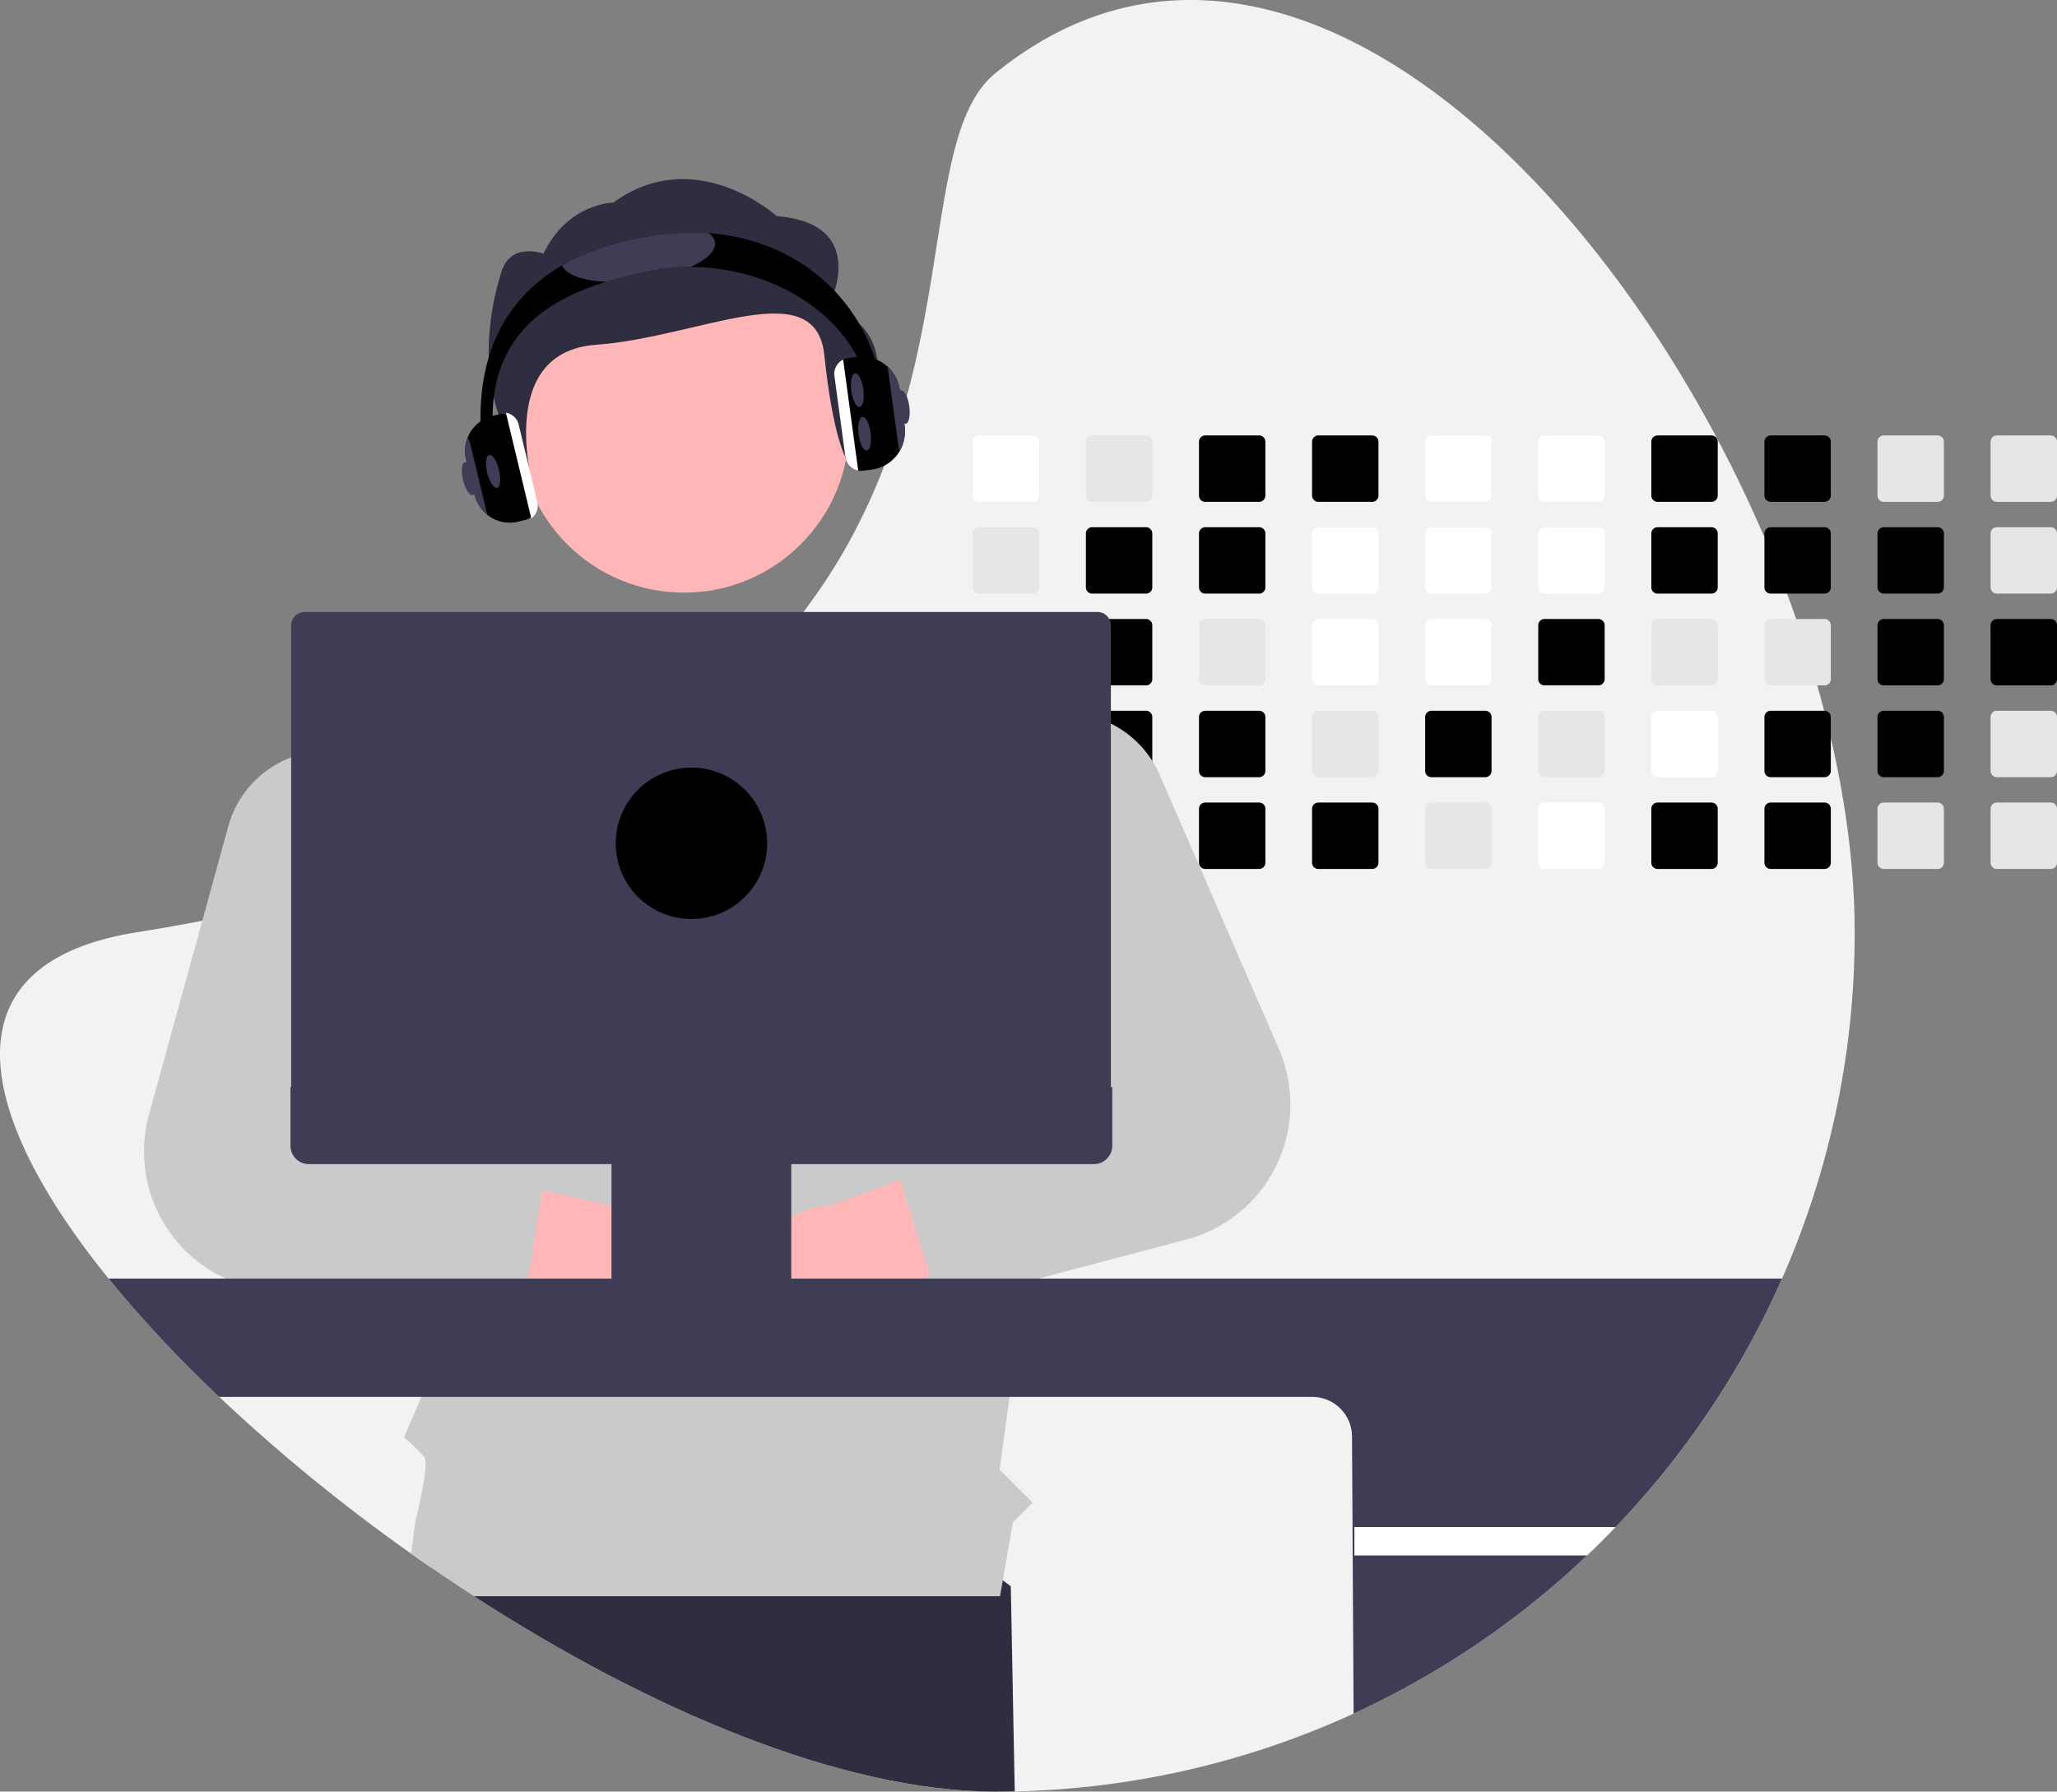     <svg
      xmlns="http://www.w3.org/2000/svg"
      id="presentationVector"
      data-name="Layer 1"
      viewBox="0 0 850.538 740.83"
    >
      <rect x="0" y="0" width="850.538" height="740.83" fill="#808080" stroke="none"/>
      <path
        fill="#f2f2f2"
        d="M766.878 385.54a354.21 354.21 0 01-98.85 245.9q-5.745 6.015-11.8 11.74-9.225 8.775-19.07 16.87a353.934 353.934 0 01-217.58 80.69q-3.975.09-7.98.09c-63.43 0-143.21-33.88-215.61-80.78q-8.985-5.82-17.81-11.91-4.125-2.82-8.21-5.72a730.43 730.43 0 01-79.32-64.8 514.116 514.116 0 01-45.75-48.92c-55.63-68.62-67.9-130.45 11.41-143.16q14.085-2.25 27.34-4.81 19.2-3.69 36.75-7.97 23.64-5.745 44.42-12.46 6.99-2.25 13.66-4.59c65.74-23.09 109.74-53.2 139.69-85.87q7.62-8.295 14.05-16.79a236.055 236.055 0 0017.83-27.12 254.898 254.898 0 0018.41-41.05l.27-.78c23.83-68.74 16.58-132.5 42.87-153.84 112.38-91.23 252.29 38.69 317.96 191.9q4.965 11.58 9.34 23.3 1.965 5.235 3.79 10.49 4.8 13.694 8.71 27.46 1.5 5.25 2.86 10.49c.97 3.77 1.9 7.53 2.76 11.29 6.39 27.53 9.86 54.68 9.86 80.35z"
      ></path>
      <path
        fill="#2f2e41"
        d="M419.578 740.74q-3.975.09-7.98.09c-63.43 0-143.21-33.88-215.61-80.78q-8.985-5.82-17.81-11.91l5.16-31.4L339.548 596l78.4 59.95z"
      ></path>
      <path
        fill="#fff"
        d="M427.098 180.05h-22.26a2.601 2.601 0 00-2.6 2.6v22.27a2.593 2.593 0 002.6 2.59h22.26a2.6 2.6 0 002.6-2.59v-22.27a2.608 2.608 0 00-2.6-2.6z"
      ></path>
      <path
        fill="#e6e6e6"
        d="M427.098 218h-22.26a2.601 2.601 0 00-2.6 2.6v22.27a2.593 2.593 0 002.6 2.59h22.26a2.6 2.6 0 002.6-2.59V220.6a2.608 2.608 0 00-2.6-2.6zM427.098 255.95h-22.26a2.601 2.601 0 00-2.6 2.6v22.26a2.595 2.595 0 002.6 2.6h22.26a2.601 2.601 0 002.6-2.6v-22.26a2.608 2.608 0 00-2.6-2.6zM429.658 296.04a2.617 2.617 0 00-2.56-2.14h-22.26a2.601 2.601 0 00-2.6 2.6v22.26a2.595 2.595 0 002.6 2.6h22.26a2.601 2.601 0 002.6-2.6V296.5a2.313 2.313 0 00-.04-.46zM428.108 332.05a2.634 2.634 0 00-1.01-.2h-22.26a2.595 2.595 0 00-2.6 2.6v22.26a2.588 2.588 0 002.6 2.6h22.26a2.601 2.601 0 002.6-2.6v-22.26a2.616 2.616 0 00-1.59-2.4zM473.858 180.05h-22.26a2.601 2.601 0 00-2.6 2.6v22.27a2.593 2.593 0 002.6 2.59h22.26a2.6 2.6 0 002.6-2.59v-22.27a2.608 2.608 0 00-2.6-2.6z"
      ></path>
      <path d="M473.858 218h-22.26a2.601 2.601 0 00-2.6 2.6v22.27a2.593 2.593 0 002.6 2.59h22.26a2.6 2.6 0 002.6-2.59V220.6a2.608 2.608 0 00-2.6-2.6zM473.858 255.95h-22.26a2.601 2.601 0 00-2.6 2.6v22.26a2.595 2.595 0 002.6 2.6h22.26a2.601 2.601 0 002.6-2.6v-22.26a2.608 2.608 0 00-2.6-2.6zM473.858 293.9h-22.26a2.593 2.593 0 00-2.46 1.78 2.478 2.478 0 00-.14.82v22.26a2.595 2.595 0 002.6 2.6h22.26a2.601 2.601 0 002.6-2.6V296.5a2.608 2.608 0 00-2.6-2.6z"></path>
      <path
        fill="#e6e6e6"
        d="M473.858 331.85h-22.26a2.595 2.595 0 00-2.6 2.6v22.26a2.595 2.595 0 002.6 2.6h22.26a2.601 2.601 0 002.6-2.6v-22.26a2.601 2.601 0 00-2.6-2.6z"
      ></path>
      <path d="M520.618 180.05h-22.26a2.601 2.601 0 00-2.6 2.6v22.27a2.593 2.593 0 002.6 2.59h22.26a2.6 2.6 0 002.6-2.59v-22.27a2.608 2.608 0 00-2.6-2.6zM520.618 218h-22.26a2.601 2.601 0 00-2.6 2.6v22.27a2.593 2.593 0 002.6 2.59h22.26a2.6 2.6 0 002.6-2.59V220.6a2.608 2.608 0 00-2.6-2.6z"></path>
      <path
        fill="#e6e6e6"
        d="M520.618 255.95h-22.26a2.601 2.601 0 00-2.6 2.6v22.26a2.595 2.595 0 002.6 2.6h22.26a2.601 2.601 0 002.6-2.6v-22.26a2.608 2.608 0 00-2.6-2.6z"
      ></path>
      <path d="M520.618 293.9h-22.26a2.601 2.601 0 00-2.6 2.6v22.26a2.595 2.595 0 002.6 2.6h22.26a2.601 2.601 0 002.6-2.6V296.5a2.608 2.608 0 00-2.6-2.6zM520.618 331.85h-22.26a2.595 2.595 0 00-2.6 2.6v22.26a2.595 2.595 0 002.6 2.6h22.26a2.601 2.601 0 002.6-2.6v-22.26a2.601 2.601 0 00-2.6-2.6zM567.378 180.05h-22.26a2.601 2.601 0 00-2.6 2.6v22.27a2.593 2.593 0 002.6 2.59h22.26a2.6 2.6 0 002.6-2.59v-22.27a2.608 2.608 0 00-2.6-2.6z"></path>
      <path
        fill="#fff"
        d="M567.378 218h-22.26a2.601 2.601 0 00-2.6 2.6v22.27a2.593 2.593 0 002.6 2.59h22.26a2.6 2.6 0 002.6-2.59V220.6a2.608 2.608 0 00-2.6-2.6zM567.378 255.95h-22.26a2.601 2.601 0 00-2.6 2.6v22.26a2.595 2.595 0 002.6 2.6h22.26a2.601 2.601 0 002.6-2.6v-22.26a2.608 2.608 0 00-2.6-2.6z"
      ></path>
      <path
        fill="#e6e6e6"
        d="M567.378 293.9h-22.26a2.601 2.601 0 00-2.6 2.6v22.26a2.595 2.595 0 002.6 2.6h22.26a2.601 2.601 0 002.6-2.6V296.5a2.608 2.608 0 00-2.6-2.6z"
      ></path>
      <path d="M567.378 331.85h-22.26a2.595 2.595 0 00-2.6 2.6v22.26a2.595 2.595 0 002.6 2.6h22.26a2.601 2.601 0 002.6-2.6v-22.26a2.601 2.601 0 00-2.6-2.6z"></path>
      <path
        fill="#fff"
        d="M614.138 180.05h-22.27a2.599 2.599 0 00-2.59 2.6v22.27a2.59 2.59 0 002.59 2.59h22.27a2.6 2.6 0 002.6-2.59v-22.27a2.608 2.608 0 00-2.6-2.6zM614.138 218h-22.27a2.599 2.599 0 00-2.59 2.6v22.27a2.59 2.59 0 002.59 2.59h22.27a2.6 2.6 0 002.6-2.59V220.6a2.608 2.608 0 00-2.6-2.6zM614.138 255.95h-22.27a2.6 2.6 0 00-2.59 2.6v22.26a2.593 2.593 0 002.59 2.6h22.27a2.601 2.601 0 002.6-2.6v-22.26a2.608 2.608 0 00-2.6-2.6z"
      ></path>
      <path d="M614.138 293.9h-22.27a2.6 2.6 0 00-2.59 2.6v22.26a2.593 2.593 0 002.59 2.6h22.27a2.601 2.601 0 002.6-2.6V296.5a2.608 2.608 0 00-2.6-2.6z"></path>
      <path
        fill="#e6e6e6"
        d="M614.138 331.85h-22.27a2.593 2.593 0 00-2.59 2.6v22.26a2.593 2.593 0 002.59 2.6h22.27a2.601 2.601 0 002.6-2.6v-22.26a2.601 2.601 0 00-2.6-2.6z"
      ></path>
      <path
        fill="#fff"
        d="M660.898 180.05h-22.27a2.599 2.599 0 00-2.59 2.6v22.27a2.59 2.59 0 002.59 2.59h22.27a2.6 2.6 0 002.6-2.59v-22.27a2.608 2.608 0 00-2.6-2.6zM660.898 218h-22.27a2.599 2.599 0 00-2.59 2.6v22.27a2.59 2.59 0 002.59 2.59h22.27a2.6 2.6 0 002.6-2.59V220.6a2.608 2.608 0 00-2.6-2.6z"
      ></path>
      <path d="M660.898 255.95h-22.27a2.6 2.6 0 00-2.59 2.6v22.26a2.593 2.593 0 002.59 2.6h22.27a2.601 2.601 0 002.6-2.6v-22.26a2.608 2.608 0 00-2.6-2.6z"></path>
      <path
        fill="#e6e6e6"
        d="M660.898 293.9h-22.27a2.6 2.6 0 00-2.59 2.6v22.26a2.593 2.593 0 002.59 2.6h22.27a2.601 2.601 0 002.6-2.6V296.5a2.608 2.608 0 00-2.6-2.6z"
      ></path>
      <path
        fill="#fff"
        d="M660.898 331.85h-22.27a2.593 2.593 0 00-2.59 2.6v22.26a2.593 2.593 0 002.59 2.6h22.27a2.601 2.601 0 002.6-2.6v-22.26a2.601 2.601 0 00-2.6-2.6z"
      ></path>
      <path d="M707.658 180.05h-22.27a2.599 2.599 0 00-2.59 2.6v22.27a2.59 2.59 0 002.59 2.59h22.27a2.6 2.6 0 002.6-2.59v-22.27a2.608 2.608 0 00-2.6-2.6zM707.658 218h-22.27a2.599 2.599 0 00-2.59 2.6v22.27a2.59 2.59 0 002.59 2.59h22.27a2.6 2.6 0 002.6-2.59V220.6a2.608 2.608 0 00-2.6-2.6z"></path>
      <path
        fill="#e6e6e6"
        d="M707.658 255.95h-22.27a2.6 2.6 0 00-2.59 2.6v22.26a2.593 2.593 0 002.59 2.6h22.27a2.601 2.601 0 002.6-2.6v-22.26a2.608 2.608 0 00-2.6-2.6z"
      ></path>
      <path
        fill="#fff"
        d="M707.658 293.9h-22.27a2.6 2.6 0 00-2.59 2.6v22.26a2.593 2.593 0 002.59 2.6h22.27a2.601 2.601 0 002.6-2.6V296.5a2.608 2.608 0 00-2.6-2.6z"
      ></path>
      <path d="M707.658 331.85h-22.27a2.593 2.593 0 00-2.59 2.6v22.26a2.593 2.593 0 002.59 2.6h22.27a2.601 2.601 0 002.6-2.6v-22.26a2.601 2.601 0 00-2.6-2.6zM754.418 180.05h-22.27a2.599 2.599 0 00-2.59 2.6v22.27a2.59 2.59 0 002.59 2.59h22.27a2.6 2.6 0 002.6-2.59v-22.27a2.608 2.608 0 00-2.6-2.6zM754.418 218h-22.27a2.599 2.599 0 00-2.59 2.6v22.27a2.59 2.59 0 002.59 2.59h22.27a2.6 2.6 0 002.6-2.59V220.6a2.608 2.608 0 00-2.6-2.6z"></path>
      <path
        fill="#e6e6e6"
        d="M754.418 255.95h-22.27a2.6 2.6 0 00-2.59 2.6v22.26a2.593 2.593 0 002.59 2.6h22.27a2.601 2.601 0 002.6-2.6v-22.26a2.608 2.608 0 00-2.6-2.6z"
      ></path>
      <path d="M754.418 293.9h-22.27a2.6 2.6 0 00-2.59 2.6v22.26a2.593 2.593 0 002.59 2.6h22.27a2.601 2.601 0 002.6-2.6V296.5a2.608 2.608 0 00-2.6-2.6zM754.418 331.85h-22.27a2.593 2.593 0 00-2.59 2.6v22.26a2.593 2.593 0 002.59 2.6h22.27a2.601 2.601 0 002.6-2.6v-22.26a2.601 2.601 0 00-2.6-2.6z"></path>
      <path
        fill="#e6e6e6"
        d="M801.178 180.05h-22.27a2.599 2.599 0 00-2.59 2.6v22.27a2.59 2.59 0 002.59 2.59h22.27a2.6 2.6 0 002.6-2.59v-22.27a2.608 2.608 0 00-2.6-2.6z"
      ></path>
      <path d="M801.178 218h-22.27a2.599 2.599 0 00-2.59 2.6v22.27a2.59 2.59 0 002.59 2.59h22.27a2.6 2.6 0 002.6-2.59V220.6a2.608 2.608 0 00-2.6-2.6zM801.178 255.95h-22.27a2.6 2.6 0 00-2.59 2.6v22.26a2.593 2.593 0 002.59 2.6h22.27a2.601 2.601 0 002.6-2.6v-22.26a2.608 2.608 0 00-2.6-2.6zM801.178 293.9h-22.27a2.6 2.6 0 00-2.59 2.6v22.26a2.593 2.593 0 002.59 2.6h22.27a2.601 2.601 0 002.6-2.6V296.5a2.608 2.608 0 00-2.6-2.6z"></path>
      <path
        fill="#e6e6e6"
        d="M801.178 331.85h-22.27a2.593 2.593 0 00-2.59 2.6v22.26a2.593 2.593 0 002.59 2.6h22.27a2.601 2.601 0 002.6-2.6v-22.26a2.601 2.601 0 00-2.6-2.6zM847.938 180.05h-22.27a2.6 2.6 0 00-2.59 2.6v22.27a2.59 2.59 0 002.59 2.59h22.27a2.6 2.6 0 002.6-2.59v-22.27a2.608 2.608 0 00-2.6-2.6zM847.938 218h-22.27a2.6 2.6 0 00-2.59 2.6v22.27a2.59 2.59 0 002.59 2.59h22.27a2.6 2.6 0 002.6-2.59V220.6a2.608 2.608 0 00-2.6-2.6z"
      ></path>
      <path d="M847.938 255.95h-22.27a2.6 2.6 0 00-2.59 2.6v22.26a2.593 2.593 0 002.59 2.6h22.27a2.601 2.601 0 002.6-2.6v-22.26a2.608 2.608 0 00-2.6-2.6z"></path>
      <path
        fill="#e6e6e6"
        d="M847.938 293.9h-22.27a2.6 2.6 0 00-2.59 2.6v22.26a2.593 2.593 0 002.59 2.6h22.27a2.601 2.601 0 002.6-2.6V296.5a2.608 2.608 0 00-2.6-2.6zM847.938 331.85h-22.27a2.593 2.593 0 00-2.59 2.6v22.26a2.593 2.593 0 002.59 2.6h22.27a2.601 2.601 0 002.6-2.6v-22.26a2.601 2.601 0 00-2.6-2.6z"
      ></path>
      <path
        fill="#2f2e41"
        d="M336.095 660.051L335.475 660.051 336.005 659.981 336.095 660.051z"
      ></path>
      <circle
        cx="282.814"
        cy="176.733"
        r="68.322"
        fill="#ffb6b6"
        data-name="ab6171fa-7d69-4734-b81c-8dff60f9761b"
      ></circle>
      <path
        fill="#2f2e41"
        d="M517.377 206.226s17.87-34.161-21.444-37.267c0 0-33.515-30.402-67.676-5.558 0 0-18.633 0-28.822 21.086 0 0-14.655-5.558-17.876 9.316 0 0-10.723 31.056 0 59.006 10.724 27.95 14.286 31.055 14.286 31.055s-17.621-58.598 25.27-61.704 90.886-29.91 94.46 4.252 8.954 42.577 8.954 42.577 33.95-48.788-7.152-62.763z"
        data-name="bf427902-b9bf-4946-b5d7-5c1c7e04535e"
        transform="translate(-174.731 -79.585)"
      ></path>
      <path
        fill="#cacaca"
        d="M459.548 345.11l-.22 1.16-2.47 13.04-17.07 90.2-1.01 5.31-2.12 11.23-2.9 15.32-6.43 33.95-1.84 9.73-.69 3.65-.24 1.28-1.91 10.07-.58 3.04-4.66 34.53-4.07 30.09 13.62 13.62-8.12 8.12-5.33 30.53.01.07h-217.53q-13.2-8.55-26.02-17.63l1.79-13.4s6.16-23.93 3.57-26.79c-2.58-2.86-8.24-7.97-8.24-7.97l7.13-16.64.99-2.31-1.66-34.43-.04-.83-.55-11.35-.07-1.46-.11-2.19-2.11-43.68-.04-.72-.64-13.24-.6-12.59-.26-5.31-2.57-53.13-1.74-36.08-1.52-31.41 6.11-2.07 65.35-22.21 27.07-35.19 56.34.42 27.58.21 46.02 42.68 10.47 5 .08.04 7.51 3.59 19.04 9.09 20.13 9.62 10.33 4.93z"
      ></path>
      <path
        fill="#ffb6b6"
        d="M269.109 557.55a30.286 30.286 0 01-40.664-22.43l-106.559-15.117 37.043-41.902 95.511 20.78a30.45 30.45 0 0114.669 58.67z"
      ></path>
      <path
        fill="#cacaca"
        d="M221.598 481.37a13.522 13.522 0 00-7.89-4.87l-43.72-9.09-4.49-.93a18.933 18.933 0 01-12.53-9.07 19.16 19.16 0 01-2.45-7.9 18.895 18.895 0 01.89-7.48l15.15-45.65 9.83-29.62a41.792 41.792 0 002.09-11.05 43.349 43.349 0 00-9.07-28.89 42.693 42.693 0 00-49.01-13.64c-.25.09-.51.19-.76.29a42.583 42.583 0 00-25.31 28.41l-10.68 38.85-22.03 80.09a57.766 57.766 0 0048.96 72.68l62.97 7.38 29.14 3.42a13.497 13.497 0 0014.84-10.73 4.895 4.895 0 00.11-.55l.7-4.32 5.93-36.38.06-.37a13.475 13.475 0 00-2.73-10.58z"
      ></path>
      <path
        fill="#ffb6b6"
        d="M336.983 558.717a30.286 30.286 0 0037.094-27.94l103.362-29.994-42.581-36.26-91.627 34.042a30.45 30.45 0 00-6.248 60.152z"
      ></path>
      <path
        fill="#cacaca"
        d="M528.758 433.69l-49.16-113.14a42.819 42.819 0 00-20.27-21.35 43.356 43.356 0 00-8.78-3.2c-.47-.12-.94-.23-1.41-.32a42.132 42.132 0 00-19.48.36 42.814 42.814 0 00-27.34 21.73 1.004 1.004 0 00-.08.14 43.1 43.1 0 00-.37 38.85l.61 1.22 34.74 69.77a18.9 18.9 0 01-10.5 26.19l-2.44.88-43.88 15.85a13.497 13.497 0 00-8.33 16.79l.11.35 12.3 39.36c.06.18.12.36.19.54a7.054 7.054 0 00.4.99 13.482 13.482 0 0015.81 7.53l23.68-6.25 4.83-1.28 61.15-16.15a57.76 57.76 0 0038.22-78.86z"
      ></path>
      <path
        fill="#3f3d56"
        d="M44.898 528.7a514.116 514.116 0 0045.75 48.92h451.97a16.446 16.446 0 0116.42 16.43l.65 114.53a355.43 355.43 0 0077.47-48.53q9.84-8.085 19.07-16.87 6.045-5.73 11.8-11.74a355.629 355.629 0 0068.82-102.74z"
      ></path>
      <path
        fill="#fff"
        d="M668.028 631.44q-5.745 6.015-11.8 11.74h-96.21v-11.74z"
      ></path>
      <path
        fill="#3f3d56"
        d="M458.648 255.95a5.538 5.538 0 00-4.87-2.9h-327.84a5.555 5.555 0 00-5.54 5.55v196.22h338.93V258.6a5.385 5.385 0 00-.68-2.65z"
      ></path>
      <path
        fill="#3f3d56"
        d="M120.101 449.507v24.214a7.644 7.644 0 007.644 7.644h125.097v47.786h-1.662a.993.993 0 00-.993.993v3.324a.993.993 0 00.993.993h77.658a.993.993 0 00.993-.993v-3.324a.993.993 0 00-.993-.993h-1.662v-47.786h125.097a7.644 7.644 0 007.644-7.644v-24.214z"
      ></path>
      <circle cx="285.903" cy="348.704" r="31.306"></circle>
      <path d="M365.668 173h-5c0-37.8-37.41-62.57-75.15-62.59a82.382 82.382 0 00-16.35 1.59c-6.06 1.21-12.35 2.66-18.53 4.55-24.37 7.47-46.97 21.91-46.97 56.45a78.591 78.591 0 002.54 19.88l-4.84 1.26a83.876 83.876 0 01-2.7-21.14c0-30.18 12.39-50.91 33.79-63.27 11.25-6.5 24.98-10.69 40.71-12.73a97.13 97.13 0 0119.75-.6c43.4 3.12 72.75 36.4 72.75 76.6z"></path>
      <path d="M373.998 175.77l-1.97-14.56a15.71 15.71 0 00-5-9.56 15.816 15.816 0 00-13.25-4l-3.13.43a6.524 6.524 0 00-4.35 2.53 6.548 6.548 0 00-1.29 4.87l4.55 33.54a6.577 6.577 0 005.3 5.57 6.154 6.154 0 001.22.12 6.499 6.499 0 00.88-.06l3.5-.47a15.791 15.791 0 0010.74-6.43c.27-.38.53-.77.77-1.17a16.748 16.748 0 002.03-10.81z"></path>
      <path
        fill="#fff"
        d="M348.628 148.69a6.432 6.432 0 00-2.33 1.92 6.548 6.548 0 00-1.29 4.87l4.55 33.54a6.577 6.577 0 005.3 5.57z"
      ></path>
      <path
        fill="#3f3d56"
        d="M373.998 175.77l-1.97-14.56a15.71 15.71 0 00-5-9.56l4.53 33.37a6.176 6.176 0 00.41 1.56 16.748 16.748 0 002.03-10.81z"
      ></path>
      <ellipse
        cx="532.218"
        cy="258.909"
        fill="#3f3d56"
        rx="2.5"
        ry="7"
        transform="rotate(-7.725 -144.493 1513.038)"
      ></ellipse>
      <ellipse
        cx="529.218"
        cy="240.909"
        fill="#3f3d56"
        rx="2.5"
        ry="7"
        transform="rotate(-7.725 -147.493 1495.038)"
      ></ellipse>
      <ellipse
        cx="548.218"
        cy="247.909"
        fill="#3f3d56"
        rx="2.5"
        ry="7"
        transform="rotate(-7.725 -128.493 1502.038)"
      ></ellipse>
      <path
        fill="#3f3d56"
        d="M285.518 110.41a82.382 82.382 0 00-16.35 1.59c-6.06 1.21-12.35 2.66-18.53 4.55-9.65-.47-16.75-2.97-18.18-6.82 11.25-6.5 24.98-10.69 40.71-12.73a97.13 97.13 0 0119.75-.6 5.727 5.727 0 012.72 3.82c.47 3.48-3.5 7.18-10.12 10.19z"
      ></path>
      <path d="M221.678 207.7l-7.7-32.01a6.024 6.024 0 00-4.88-4.55 6.733 6.733 0 00-1-.08 6.026 6.026 0 00-1.4.17l-2.98.72a14.904 14.904 0 00-10.99 17.96l3.45 14.36a15.845 15.845 0 005.34 8.62 14.045 14.045 0 001.36.97 14.81 14.81 0 0011.37 1.84l2.97-.72a5.84 5.84 0 002.17-1.01 5.993 5.993 0 002.29-6.27z"></path>
      <ellipse
        cx="378.629"
        cy="274.523"
        fill="#3f3d56"
        rx="2.5"
        ry="7"
        transform="rotate(-13.531 -44.177 971.198)"
      ></ellipse>
      <ellipse
        cx="368.629"
        cy="277.523"
        fill="#3f3d56"
        rx="2.5"
        ry="7"
        transform="rotate(-13.531 -54.177 974.198)"
      ></ellipse>
      <path
        fill="#fff"
        d="M222.168 207.58l-7.7-32.01a6.532 6.532 0 00-5.29-4.92l10.51 43.72a6.511 6.511 0 002.48-6.79z"
      ></path>
      <path
        fill="#3f3d56"
        d="M194.468 183.57a6.476 6.476 0 00-1.17-2.45 14.725 14.725 0 00-.57 8.79l3.45 14.36a15.845 15.845 0 005.34 8.62z"
      ></path>
    </svg>